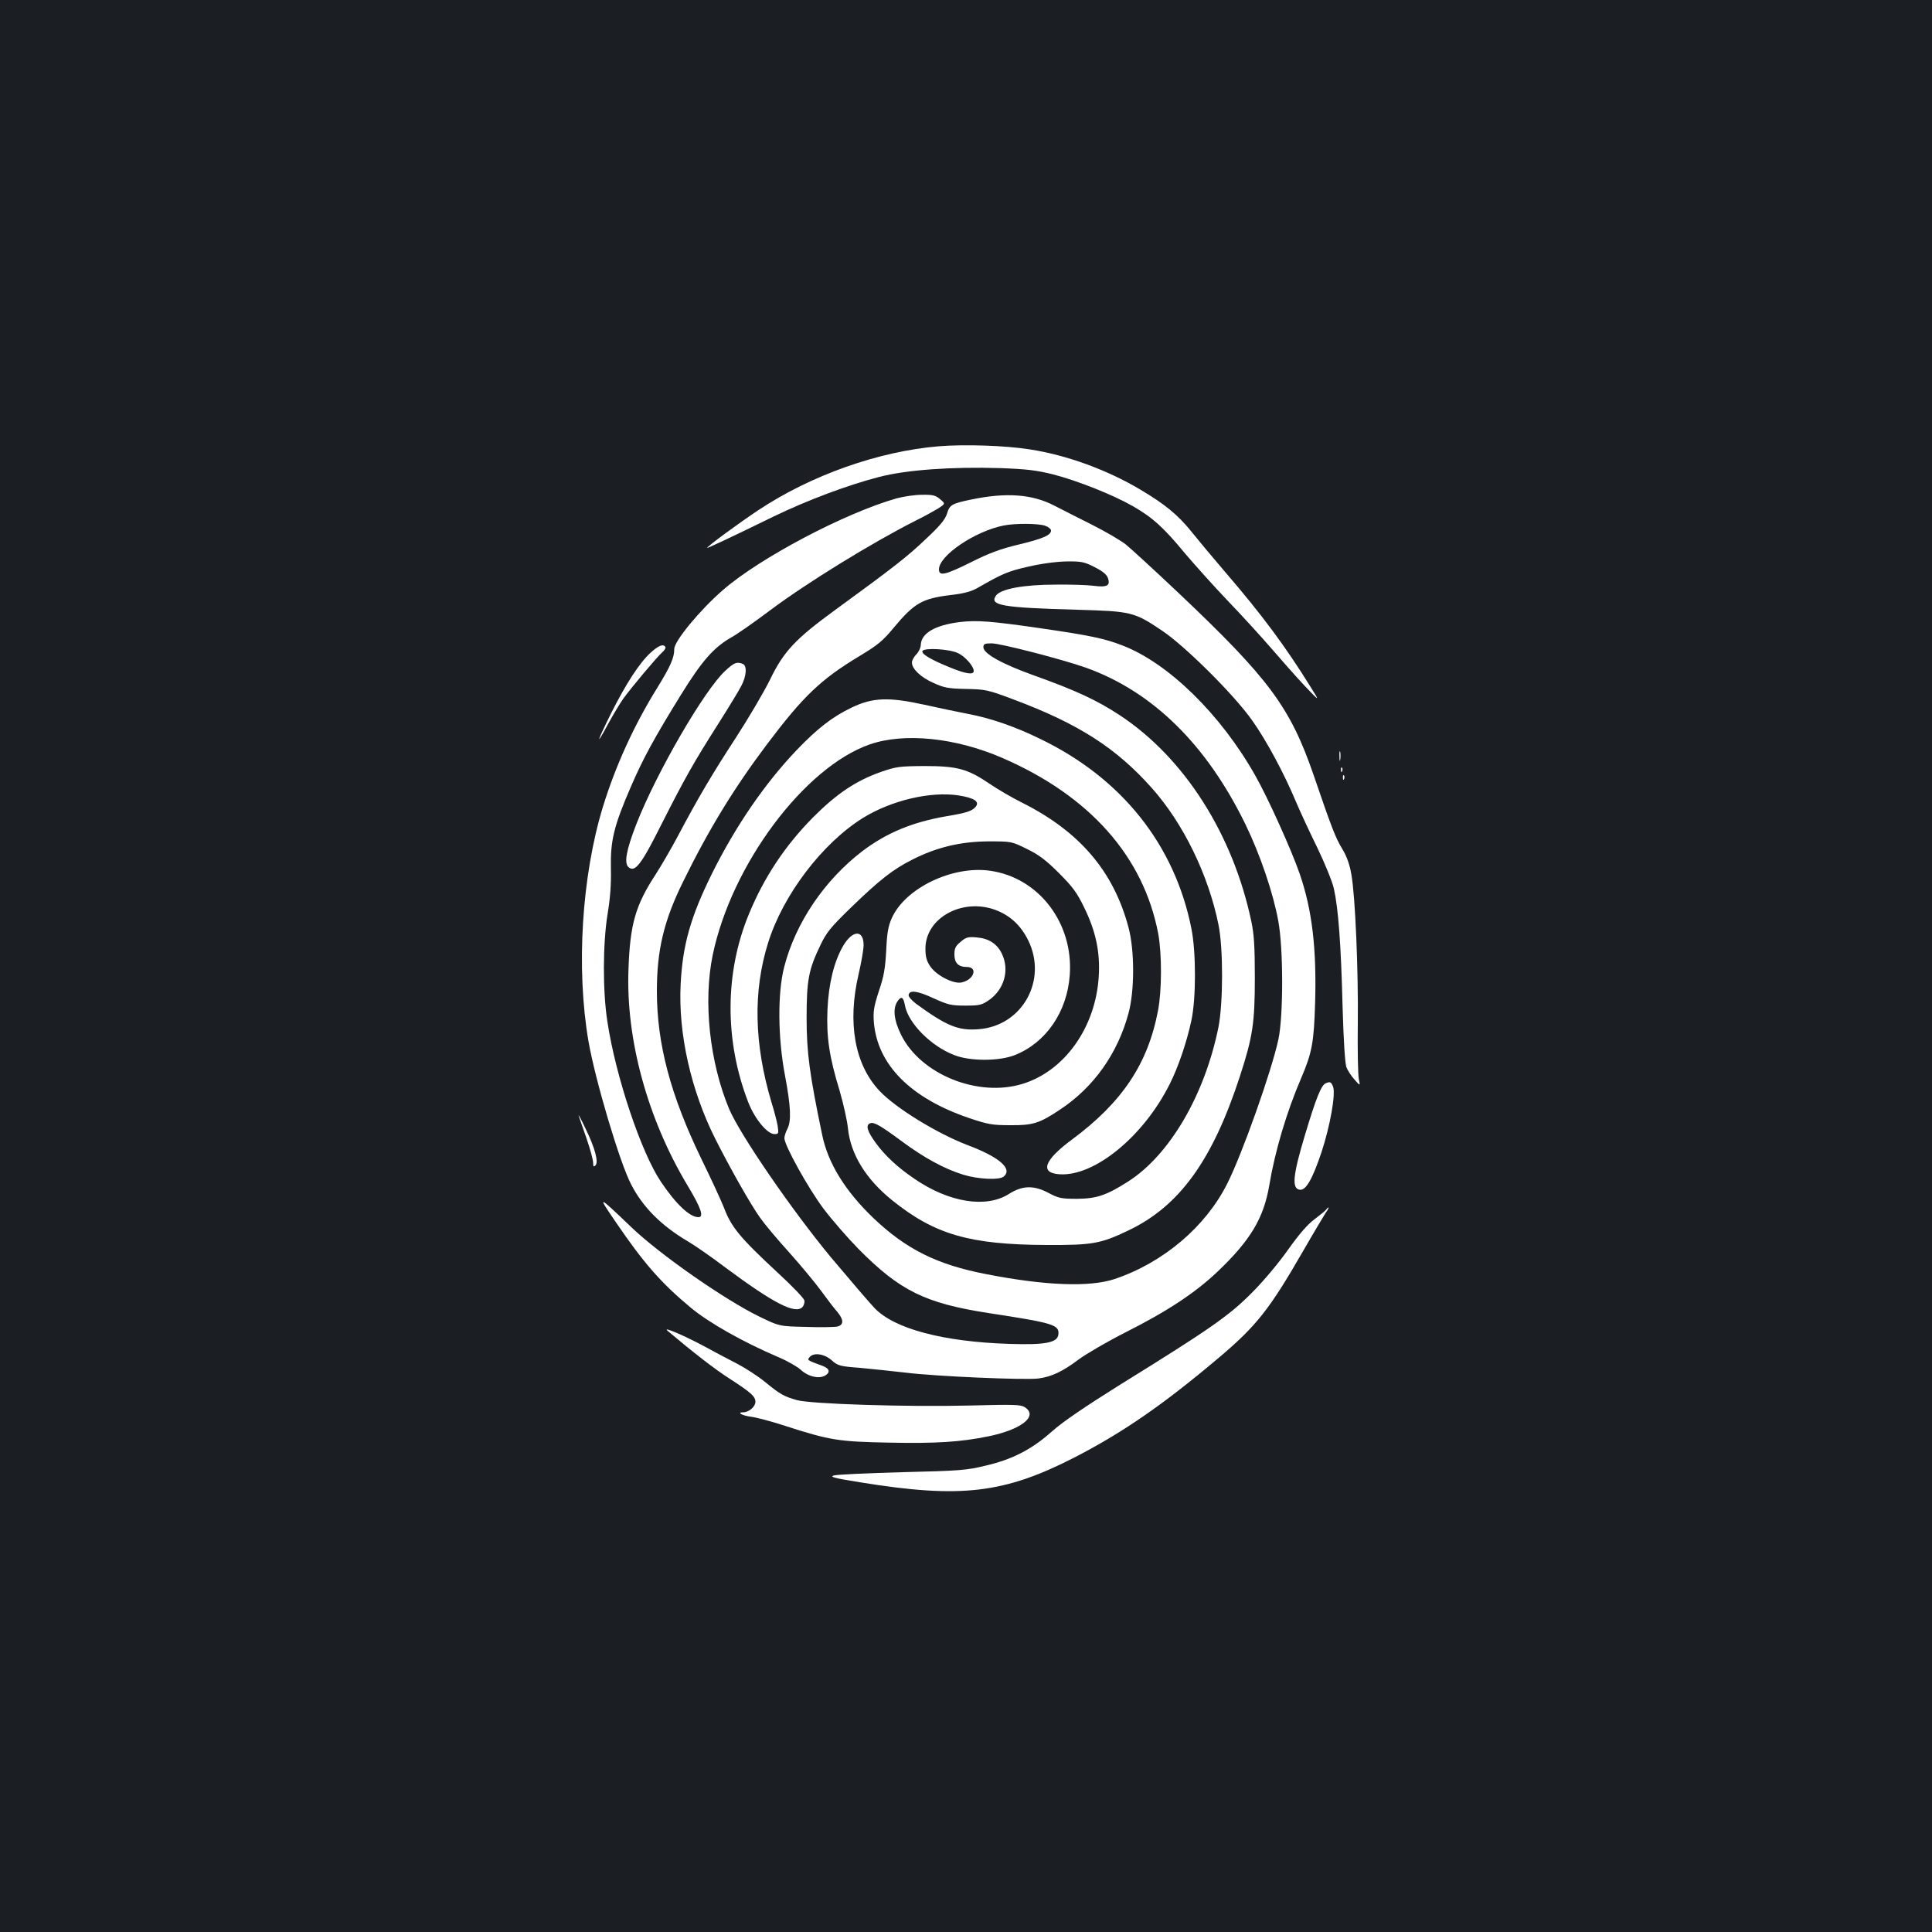 <?xml version="1.0" standalone="no"?>
<!DOCTYPE svg PUBLIC "-//W3C//DTD SVG 20010904//EN"
 "http://www.w3.org/TR/2001/REC-SVG-20010904/DTD/svg10.dtd">
<svg version="1.0" xmlns="http://www.w3.org/2000/svg"
 width="1000pt" height="1000pt" viewBox="0 0 1000 1000"
 preserveAspectRatio="xMidYMid meet">
<rect width="100%" height="100%" fill="#1b1f23"/>
<g transform="translate(0,1000) scale(0.1,-0.1)"
fill="#ffffff" stroke="none">
<path d="M4858 7690 c-310 -26 -659 -149 -932 -330 -98 -65 -266 -188 -266
-196 0 -3 116 51 345 163 174 84 379 161 544 204 141 37 377 54 631 46 134 -5
184 -11 269 -32 129 -33 311 -106 413 -164 102 -58 161 -111 272 -246 52 -61
153 -174 226 -250 73 -76 173 -186 223 -244 50 -58 126 -144 170 -191 80 -84
80 -84 27 0 -124 200 -248 368 -435 585 -66 77 -146 173 -178 213 -69 86 -138
143 -265 218 -171 102 -382 179 -572 208 -125 20 -338 27 -472 16z"/>
<path d="M4639 7420 c-269 -77 -706 -308 -896 -473 -120 -104 -253 -265 -253
-306 0 -45 -19 -89 -88 -201 -120 -193 -216 -404 -281 -615 -110 -359 -140
-837 -75 -1215 35 -201 162 -629 221 -741 60 -117 157 -214 293 -294 36 -21
124 -82 195 -136 249 -185 360 -242 398 -205 8 9 13 25 10 36 -3 11 -64 75
-137 142 -197 183 -241 236 -280 340 -14 35 -65 146 -115 248 -160 330 -231
596 -231 870 0 212 36 364 135 565 133 271 261 481 433 710 189 251 279 338
482 460 93 56 121 79 175 145 107 128 147 152 295 170 69 8 107 18 140 37 127
73 156 86 262 110 69 16 146 26 198 27 76 1 92 -2 145 -29 43 -22 63 -38 70
-58 13 -39 -6 -48 -75 -39 -30 4 -118 7 -195 6 -166 0 -286 -22 -310 -57 -35
-51 31 -62 420 -73 280 -8 295 -11 438 -107 119 -79 376 -334 469 -467 73
-103 163 -270 226 -420 22 -52 72 -160 111 -239 38 -79 77 -174 85 -210 23
-102 37 -288 45 -606 5 -181 13 -301 20 -319 6 -16 25 -45 42 -64 30 -34 30
-34 22 4 -4 22 -7 149 -5 284 3 277 -13 657 -33 772 -9 54 -24 95 -48 135 -35
58 -54 107 -148 382 -121 351 -231 499 -699 942 -124 117 -247 230 -273 251
-27 21 -105 67 -175 102 -70 35 -158 80 -197 100 -113 58 -246 68 -425 31
-103 -21 -115 -28 -128 -73 -10 -31 -36 -63 -110 -132 -93 -89 -167 -147 -469
-367 -206 -150 -267 -215 -337 -360 -32 -65 -111 -199 -175 -298 -126 -193
-200 -319 -301 -510 -35 -66 -88 -157 -117 -202 -104 -159 -132 -257 -140
-490 -14 -362 98 -772 305 -1118 71 -118 87 -165 57 -165 -45 0 -116 67 -194
183 -102 151 -234 544 -277 828 -25 158 -24 407 1 559 13 79 19 152 17 235 -3
143 15 219 103 422 63 146 121 253 261 479 107 173 168 242 256 293 32 17 124
82 204 142 194 145 528 350 753 464 41 20 93 49 115 62 40 26 40 26 12 49 -23
20 -37 24 -94 23 -37 0 -97 -9 -133 -19z m770 -141 c17 -6 31 -17 31 -25 0
-24 -41 -42 -169 -73 -93 -22 -154 -45 -245 -91 -133 -66 -166 -74 -166 -37 0
71 185 197 335 227 60 12 178 11 214 -1z"/>
<path d="M4966 6780 c-126 -16 -197 -57 -200 -117 0 -15 -11 -38 -24 -51 -12
-12 -22 -31 -22 -41 0 -33 46 -77 112 -106 55 -25 76 -29 168 -31 101 -2 112
-4 245 -54 337 -126 532 -251 717 -459 163 -183 293 -450 345 -708 25 -123 24
-404 0 -528 -71 -352 -252 -662 -467 -800 -113 -72 -163 -89 -265 -90 -81 0
-96 3 -145 29 -78 42 -137 41 -208 -4 -118 -75 -310 -44 -488 78 -86 58 -152
119 -201 186 -44 60 -54 93 -29 102 20 8 55 -13 166 -95 112 -83 218 -141 315
-171 78 -24 187 -29 210 -10 48 40 -22 101 -187 163 -157 60 -371 191 -455
280 -129 136 -168 353 -109 604 14 61 26 129 26 151 0 81 -57 79 -106 -4 -47
-81 -75 -195 -81 -329 -6 -142 9 -245 63 -421 19 -66 39 -153 43 -195 14 -134
93 -262 228 -371 221 -178 401 -230 798 -232 239 -1 281 6 425 75 265 126 436
363 578 799 66 203 77 275 77 510 0 159 -4 224 -18 290 -95 452 -347 848 -681
1068 -119 78 -226 128 -447 207 -164 59 -259 112 -259 145 0 17 7 20 43 20 46
0 370 -84 488 -126 346 -124 625 -399 826 -812 75 -154 143 -354 169 -497 27
-142 27 -493 1 -615 -36 -166 -186 -589 -264 -745 -112 -224 -331 -410 -583
-495 -128 -43 -358 -35 -665 25 -255 49 -415 129 -585 291 -145 139 -234 283
-264 428 -66 315 -81 430 -81 606 0 197 10 251 72 379 30 64 53 92 157 193
151 146 219 199 319 249 126 64 249 93 392 94 121 0 121 0 200 -39 62 -30 99
-58 166 -125 72 -72 94 -102 132 -181 59 -121 82 -229 74 -355 -16 -262 -176
-488 -394 -555 -230 -71 -526 48 -628 252 -39 78 -45 139 -19 176 19 28 30 22
38 -22 17 -92 135 -211 255 -257 83 -33 234 -32 314 0 161 64 270 223 284 413
20 269 -159 505 -412 541 -195 28 -440 -90 -509 -245 -19 -42 -25 -78 -29
-168 -5 -92 -12 -134 -38 -210 -26 -80 -30 -105 -26 -160 18 -221 190 -394
493 -497 98 -33 120 -37 214 -37 117 -1 151 10 257 81 174 115 298 290 354
498 32 117 32 326 0 445 -77 290 -253 496 -550 645 -52 26 -128 70 -170 99
-112 76 -166 91 -336 91 -131 -1 -146 -3 -227 -31 -129 -46 -227 -112 -348
-233 -146 -147 -256 -313 -334 -503 -125 -303 -126 -654 -4 -971 34 -88 99
-167 137 -167 21 0 22 3 16 43 -4 23 -18 78 -32 122 -90 302 -96 575 -17 826
77 247 280 514 490 645 147 91 349 139 495 117 82 -13 111 -32 89 -59 -19 -22
-45 -31 -152 -49 -175 -30 -310 -86 -435 -181 -196 -150 -346 -372 -404 -599
-35 -135 -33 -367 4 -561 30 -160 34 -236 12 -278 -8 -15 -15 -37 -15 -47 0
-37 122 -257 201 -363 45 -60 128 -155 183 -211 214 -216 344 -280 670 -331
341 -52 370 -61 364 -112 -5 -42 -69 -54 -253 -48 -344 11 -594 78 -697 184
-25 26 -127 145 -227 264 -203 245 -470 634 -527 768 -101 242 -135 556 -85
797 97 467 474 972 813 1090 178 62 444 35 686 -70 452 -196 731 -510 807
-910 19 -103 19 -293 -1 -397 -52 -276 -186 -476 -445 -668 -145 -107 -169
-173 -65 -180 181 -12 434 195 570 466 45 89 89 219 113 332 24 114 24 351 0
472 -86 435 -361 780 -782 983 -130 64 -258 108 -375 130 -47 9 -148 30 -224
47 -186 41 -269 38 -377 -14 -99 -47 -178 -108 -286 -221 -164 -172 -315 -392
-437 -637 -111 -224 -153 -371 -163 -575 -13 -254 53 -548 179 -799 76 -151
184 -342 233 -410 24 -34 92 -115 152 -181 59 -66 132 -154 162 -195 30 -41
67 -90 83 -108 35 -41 37 -69 3 -78 -14 -3 -87 -5 -163 -2 -138 3 -138 3 -243
54 -178 87 -510 318 -659 460 -180 172 -181 172 -79 23 141 -207 232 -311 385
-438 94 -78 271 -178 454 -256 47 -20 99 -50 116 -66 35 -33 90 -47 123 -30
30 17 26 37 -11 51 -81 30 -81 30 -68 45 21 26 76 18 114 -15 32 -29 42 -32
148 -40 62 -6 169 -17 238 -25 152 -19 616 -39 685 -30 68 9 125 36 209 99 39
29 149 93 244 141 216 109 359 204 474 313 171 163 239 277 268 448 29 175 90
380 165 554 56 131 66 185 72 390 8 279 -15 478 -79 665 -42 122 -165 396
-232 513 -178 315 -449 580 -686 671 -92 36 -168 52 -430 90 -250 36 -325 42
-414 31z m-9 -160 c37 -16 83 -68 83 -93 0 -21 -39 -16 -122 18 -99 40 -152
71 -143 86 11 17 137 10 182 -11z m196 -1330 c76 -29 130 -79 169 -157 101
-206 -30 -442 -255 -460 -106 -9 -167 16 -326 132 -22 17 -40 37 -38 45 4 27
45 22 129 -17 75 -34 91 -38 165 -38 74 0 85 3 124 30 77 55 105 154 65 238
-25 52 -68 80 -131 85 -44 4 -55 1 -83 -23 -26 -21 -32 -34 -32 -65 0 -44 20
-65 64 -65 59 0 38 -66 -26 -80 -42 -10 -131 36 -163 83 -19 28 -25 50 -25 92
0 159 191 264 363 200z"/>
<path d="M3369 6623 c-58 -52 -129 -162 -205 -313 -74 -148 -85 -185 -18 -60
25 46 61 107 81 135 43 59 171 212 201 239 12 10 19 23 16 27 -10 18 -35 8
-75 -28z"/>
<path d="M3754 6528 c-108 -99 -356 -527 -460 -793 -53 -136 -65 -204 -40
-224 33 -28 66 15 171 225 118 233 165 317 293 518 52 82 105 169 118 194 28
52 32 107 8 116 -30 12 -45 6 -90 -36z"/>
<path d="M6933 6085 c0 -22 2 -30 4 -17 2 12 2 30 0 40 -3 9 -5 -1 -4 -23z"/>
<path d="M6941 6014 c0 -11 3 -14 6 -6 3 7 2 16 -1 19 -3 4 -6 -2 -5 -13z"/>
<path d="M6951 5974 c0 -11 3 -14 6 -6 3 7 2 16 -1 19 -3 4 -6 -2 -5 -13z"/>
<path d="M6862 4393 c-23 -9 -50 -76 -107 -266 -63 -209 -70 -279 -28 -285 32
-5 65 52 113 194 45 137 74 301 60 339 -10 25 -15 28 -38 18z"/>
<path d="M2995 4225 c4 -11 22 -64 41 -118 19 -55 34 -111 34 -125 0 -20 3
-23 12 -14 17 17 -2 90 -52 192 -22 47 -38 76 -35 65z"/>
<path d="M6865 3740 c-4 -6 -31 -28 -60 -50 -37 -27 -80 -77 -137 -157 -47
-67 -128 -164 -188 -224 -118 -119 -217 -188 -679 -474 -184 -115 -300 -194
-355 -243 -105 -94 -206 -146 -344 -178 -97 -24 -136 -27 -432 -34 -179 -5
-338 -12 -354 -17 -24 -7 2 -14 140 -36 519 -84 743 -57 1109 131 247 128 451
268 737 509 201 169 268 254 443 558 54 94 107 182 117 198 11 15 17 27 14 27
-3 0 -8 -5 -11 -10z"/>
<path d="M3455 3112 c134 -113 246 -200 320 -247 113 -73 135 -93 135 -121 0
-25 -34 -54 -63 -54 -36 0 -6 -17 40 -23 26 -3 106 -24 176 -47 233 -75 276
-82 539 -87 241 -5 371 3 516 33 169 35 257 104 187 150 -21 14 -55 15 -287 9
-326 -8 -822 8 -893 28 -67 19 -87 30 -164 93 -35 29 -101 72 -145 95 -45 23
-119 62 -166 88 -106 57 -224 108 -195 83z"/>
</g>
</svg>
